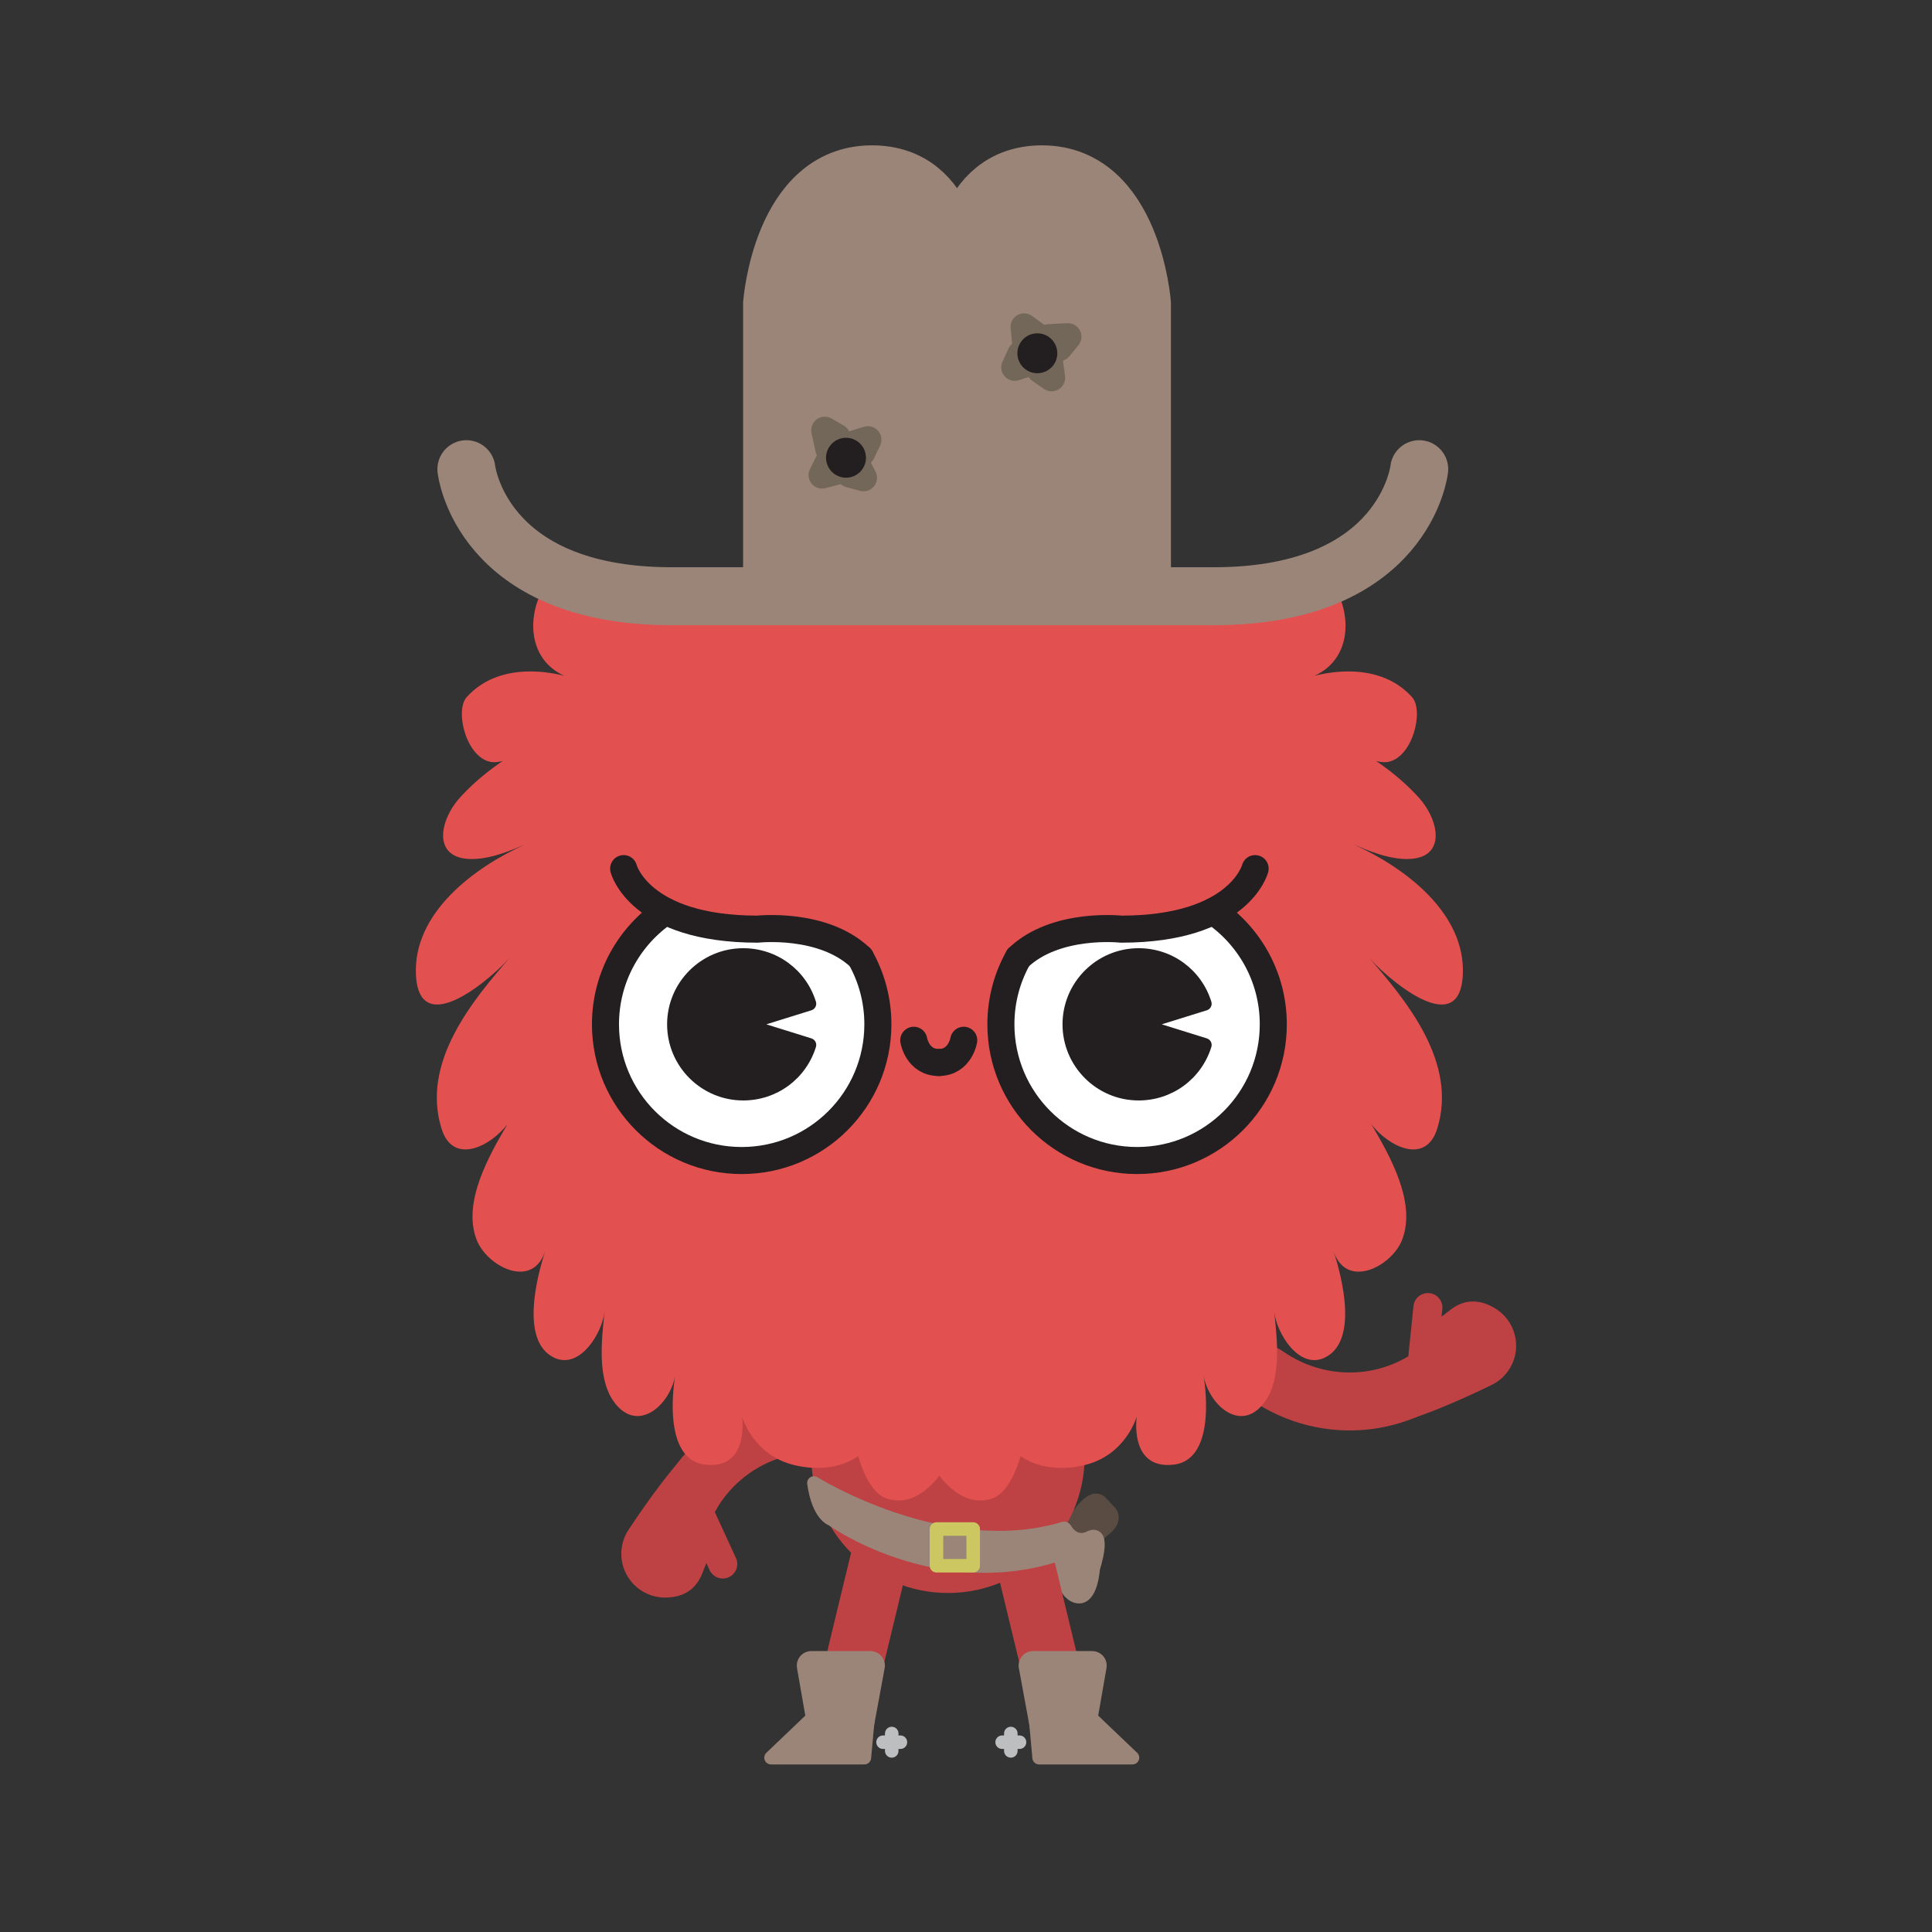 <?xml version="1.0" encoding="utf-8"?>
<!-- Generator: Adobe Illustrator 16.0.0, SVG Export Plug-In . SVG Version: 6.00 Build 0)  -->
<!DOCTYPE svg PUBLIC "-//W3C//DTD SVG 1.1//EN" "http://www.w3.org/Graphics/SVG/1.1/DTD/svg11.dtd">
<svg version="1.1" id="Layer_1" xmlns="http://www.w3.org/2000/svg" xmlns:xlink="http://www.w3.org/1999/xlink" x="0px" y="0px"
	 width="1000px" height="1000px" viewBox="-50 -50 1000 1000" enable-background="new -50 -50 1000 1000" xml:space="preserve">
<rect x="-50" y="-50" width="1000" height="1000" fill="#333333" stroke="none"/>
<g>
	
		<path fill="#5A4B43" stroke="#5A4B43" stroke-width="7" stroke-linecap="round" stroke-linejoin="round" stroke-miterlimit="10" d="
		M505.892,737.83c0,0,9-15.902,14.166-9.902l4,4.275c0,0,4.668,3.725-2.332,9.225s-5.168,10.5-5.168,10.5l-12.666-1L505.892,737.83z
		"/>
	
		<path fill="#9B8579" stroke="#9B8579" stroke-width="7" stroke-linecap="round" stroke-linejoin="round" stroke-miterlimit="10" d="
		M501.315,741.428c0,0,4.432,8.527,12.766,4.431s1.766,15.903,1.766,15.903s-0.934,15.334-7.766,14.666
		c-6.834-0.666-12.863-15-6.766-34.332"/>
	<circle fill="#BE4243" cx="440.669" cy="703.789" r="70.744"/>
	<g>
		
			<line fill="none" stroke="#BE4243" stroke-width="30" stroke-linecap="round" stroke-linejoin="round" stroke-miterlimit="10" x1="405.55" y1="755.357" x2="386.586" y2="833.881"/>
		
			<polygon fill="#9B8579" stroke="#9B8579" stroke-width="7" stroke-linecap="round" stroke-linejoin="round" stroke-miterlimit="10" points="
			374.798,835.236 349.084,859.771 397.405,859.771 400.515,825.572 		"/>
	</g>
	<g>
		<path fill="none" stroke="#BE4243" stroke-width="30" stroke-linecap="round" stroke-linejoin="round" stroke-miterlimit="10" d="
			M378.822,686.91c-38.891-3.107-73.352,23.162-79.988,61.641"/>
		
			<line fill="none" stroke="#BE4243" stroke-width="15" stroke-linecap="round" stroke-linejoin="round" stroke-miterlimit="10" x1="313.49" y1="736.465" x2="324.104" y2="759.539"/>
		<path fill="#BE4243" d="M306.038,734.986l1.598-10.976c0,0,12.941-35.293,0.345-24.157c-11.643,10.286-29.709,37.491-32.39,41.569
			c-2.521,3.65-4.006,8.07-4.006,12.84c0,12.5,10.135,22.636,22.635,22.636c9.81,0,16.403-4.484,19.545-13.213
			c0.862-2.394,3.089-6.73,3.089-9.423C316.853,746.102,312.516,738.969,306.038,734.986z"/>
	</g>
	<g>
		<path fill="none" stroke="#BE4243" stroke-width="30" stroke-linecap="round" stroke-linejoin="round" stroke-miterlimit="10" d="
			M605.021,661.463c31.896,22.465,74.932,17.387,100.225-12.359"/>
		
			<line fill="none" stroke="#BE4243" stroke-width="15" stroke-linecap="round" stroke-linejoin="round" stroke-miterlimit="10" x1="686.479" y1="652.049" x2="689.081" y2="626.785"/>
		<path fill="#BE4243" d="M692.142,657.113l-6.961,8.635c0,0-29.1,23.797-12.588,20.623c15.256-2.935,44.652-17.158,49.035-19.307
			c4.027-1.859,7.555-4.908,9.982-9.015c6.358-10.762,2.791-24.643-7.97-31.002c-8.444-4.992-16.401-4.488-23.549,1.428
			c-1.959,1.621-6.084,4.224-7.453,6.539C688.487,642.041,688.591,650.389,692.142,657.113z"/>
	</g>
	<path fill="#E35050" d="M437.14,712.635c-4.833,6.623-15.253,17.64-28.563,12.859c-9.71-3.484-14.38-21.842-14.38-21.842
		s-11.97,9.842-33.304,4.627s-26.825-25.123-26.825-25.123s4.159,27.672-19.174,24.932c-23.174-2.721-15.518-45.512-15.412-46.092
		c-2.773,15.336-19.392,30.154-31.518,13.848c-9.132-12.278-6.492-32.887-5.031-47.108c-1.155,11.248-12.868,30.463-26.242,23.936
		c-17.488-8.533-8.831-41.774-4.462-55.176c-6.606,20.26-30.141,8.004-35.494-5.697c-7.557-19.342,6.347-43.567,15.858-59.848
		c-8.652,11.348-28.132,21.44-34.087,2.149c-10.53-34.12,15.629-65.979,36.574-89.751c-9.028,10.75-48.023,45.305-49.783,10.309
		c-1.61-32.072,30.155-55.681,56.275-67.449c-7.979,3.362-16.489,6.836-25.229,7.362c-23.037,1.388-19.411-19.464-8.185-31.838
		c11.97-13.192,27.596-23.434,43.513-31.255c-5.408,5.198-19.622,14.049-27.214,12.965c-13.122-1.872-19.199-26.61-12.896-33.613
		c18-20,48.553-12.77,60-8l-4.578-1.253c-20.775-5.895-24.309-25.747-18.434-41.333l11.12-12.646l312.957,6.479
		c33.695,3.521,79.682-24.579,91.271,6.168c5.875,15.586,2.343,35.438-18.434,41.333l-4.578,1.253c11.447-4.77,42-12,60,8
		c6.303,7.003,0.228,31.741-12.896,33.613c-7.593,1.084-21.806-7.767-27.213-12.965c15.916,7.821,31.543,18.062,43.512,31.255
		c11.227,12.374,14.852,33.226-8.185,31.838c-8.739-0.526-17.252-4-25.229-7.362c26.119,11.77,57.887,35.377,56.275,67.449
		c-1.761,34.996-40.755,0.44-49.783-10.309c20.944,23.771,47.104,55.631,36.573,89.751c-5.954,19.291-25.434,9.197-34.088-2.149
		c9.515,16.279,23.416,40.506,15.859,59.848c-5.354,13.701-28.887,25.957-35.494,5.697c4.369,13.4,13.025,46.643-4.463,55.176
		c-13.373,6.527-25.086-12.688-26.24-23.936c1.461,14.223,4.101,34.83-5.031,47.108c-12.127,16.308-28.743,1.488-31.518-13.848
		c0.105,0.58,7.762,43.371-15.414,46.092c-23.332,2.74-19.172-24.932-19.172-24.932s-5.492,19.908-26.826,25.123
		s-33.303-4.627-33.303-4.627s-4.67,18.356-14.383,21.842c-13.465,4.834-23.97-6.494-28.728-13.086"/>
	<g id="XMLID_83_">
		<g>
			<path fill="#9B8579" d="M445.352,101.45c0-10.894,2.259-61.221,44.036-61.221c46.828,0,51.691,67.003,51.691,67.003v151.377
				c-72.462,0-103.085,0-103.085,0s-26.454,0-88.369,0V107.232c0,0,4.864-67.003,51.691-67.003
				C443.094,40.229,445.352,90.556,445.352,101.45z"/>
		</g>
		<g>
			
				<path fill="none" stroke="#9B8579" stroke-width="30" stroke-linecap="round" stroke-linejoin="round" stroke-miterlimit="10" d="
				M191.399,192.847c0,0,7.122,65.762,106.386,65.762c19.479,0,36.715,0,51.84,0c61.916,0,88.369,0,88.369,0"/>
			
				<path fill="none" stroke="#9B8579" stroke-width="30" stroke-linecap="round" stroke-linejoin="round" stroke-miterlimit="10" d="
				M684.59,192.847c0,0-7.122,65.762-106.386,65.762c-13.426,0-25.784,0-37.125,0c-72.462,0-103.085,0-103.085,0"/>
			
				<path fill="none" stroke="#9B8579" stroke-width="30" stroke-linecap="round" stroke-linejoin="round" stroke-miterlimit="10" d="
				M541.079,258.609V107.232c0,0-4.863-67.003-51.691-67.003c-41.776,0-44.036,50.327-44.036,61.221c0,1.315,0.038,2.06,0.038,2.06"
				/>
			
				<path fill="none" stroke="#9B8579" stroke-width="30" stroke-linecap="round" stroke-linejoin="round" stroke-miterlimit="10" d="
				M349.625,258.609V107.232c0,0,4.864-67.003,51.691-67.003c41.776,0,44.035,50.327,44.035,61.221c0,1.315-0.036,2.06-0.036,2.06"
				/>
		</g>
	</g>
	
		<polygon fill="#9B8579" stroke="#9B8579" stroke-width="15" stroke-linecap="round" stroke-linejoin="round" stroke-miterlimit="10" points="
		374.799,840.096 369.924,812.096 400.515,812.096 393.226,851.596 	"/>
	<g>
		
			<line fill="none" stroke="#BE4243" stroke-width="30" stroke-linecap="round" stroke-linejoin="round" stroke-miterlimit="10" x1="479.698" y1="755.357" x2="498.663" y2="833.881"/>
		
			<polygon fill="#9B8579" stroke="#9B8579" stroke-width="7" stroke-linecap="round" stroke-linejoin="round" stroke-miterlimit="10" points="
			510.45,835.236 536.165,859.771 487.843,859.771 484.735,825.572 		"/>
	</g>
	
		<polygon fill="#9B8579" stroke="#9B8579" stroke-width="15" stroke-linecap="round" stroke-linejoin="round" stroke-miterlimit="10" points="
		510.45,840.096 515.325,812.096 484.735,812.096 492.022,851.596 	"/>
	
		<path fill="#9B8579" stroke="#9B8579" stroke-width="7" stroke-linecap="round" stroke-linejoin="round" stroke-miterlimit="10" d="
		M500.794,741.074c-62,18.764-129.517-23.469-129.517-23.469c2.384,17.012,9.448,18.858,9.448,18.858s52.5,37.656,114.5,18.894
		L500.794,741.074z"/>
	
		<rect x="434.726" y="741.428" fill="none" stroke="#CDC762" stroke-width="7" stroke-linecap="round" stroke-linejoin="round" stroke-miterlimit="10" width="19" height="19"/>
	
		<polygon fill="none" stroke="#736759" stroke-width="14" stroke-linecap="round" stroke-linejoin="round" stroke-miterlimit="10" points="
		389.893,180.428 399.226,177.595 396.06,184.262 	"/>
	
		<polygon fill="none" stroke="#736759" stroke-width="14" stroke-linecap="round" stroke-linejoin="round" stroke-miterlimit="10" points="
		378.946,182.205 376.886,172.671 383.271,176.374 	"/>
	
		<polygon fill="none" stroke="#736759" stroke-width="14" stroke-linecap="round" stroke-linejoin="round" stroke-miterlimit="10" points="
		392.501,188.604 396.938,197.29 389.817,195.35 	"/>
	
		<polygon fill="none" stroke="#736759" stroke-width="14" stroke-linecap="round" stroke-linejoin="round" stroke-miterlimit="10" points="
		375.507,195.895 379.863,187.168 382.528,194.049 	"/>
	<circle fill="#231F20" cx="387.893" cy="186.928" r="10.333"/>
	
		<polygon fill="none" stroke="#736759" stroke-width="14" stroke-linecap="round" stroke-linejoin="round" stroke-miterlimit="10" points="
		493.022,135.87 494.323,145.537 488.251,141.341 	"/>
	
		<polygon fill="none" stroke="#736759" stroke-width="14" stroke-linecap="round" stroke-linejoin="round" stroke-miterlimit="10" points="
		493.024,124.78 502.765,124.275 498.087,129.984 	"/>
	
		<polygon fill="none" stroke="#736759" stroke-width="14" stroke-linecap="round" stroke-linejoin="round" stroke-miterlimit="10" points="
		484.534,137.134 475.251,140.122 478.306,133.403 	"/>
	
		<polygon fill="none" stroke="#736759" stroke-width="14" stroke-linecap="round" stroke-linejoin="round" stroke-miterlimit="10" points="
		480.062,119.191 487.979,124.889 480.759,126.417 	"/>
	<circle fill="#231F20" cx="486.927" cy="132.854" r="10.333"/>
	
		<line fill="none" stroke="#BDBEC0" stroke-width="7" stroke-linecap="round" stroke-linejoin="round" stroke-miterlimit="10" x1="407.06" y1="851.762" x2="416.06" y2="851.762"/>
	
		<line fill="none" stroke="#BDBEC0" stroke-width="7" stroke-linecap="round" stroke-linejoin="round" stroke-miterlimit="10" x1="411.56" y1="847.262" x2="411.56" y2="856.262"/>
	
		<line fill="none" stroke="#BDBEC0" stroke-width="7" stroke-linecap="round" stroke-linejoin="round" stroke-miterlimit="10" x1="468.698" y1="851.762" x2="477.698" y2="851.762"/>
	
		<line fill="none" stroke="#BDBEC0" stroke-width="7" stroke-linecap="round" stroke-linejoin="round" stroke-miterlimit="10" x1="473.198" y1="847.262" x2="473.198" y2="856.262"/>
	<g>
		<g>
			
				<path fill="#FFFFFF" stroke="#231F20" stroke-width="14" stroke-linecap="round" stroke-linejoin="round" stroke-miterlimit="10" d="
				M422.958,488.441c0,0,1.902,11.5,12.938,11.5"/>
			
				<path fill="#FFFFFF" stroke="#231F20" stroke-width="14" stroke-linecap="round" stroke-linejoin="round" stroke-miterlimit="10" d="
				M448.831,488.441c0,0-1.9,11.5-12.937,11.5"/>
		</g>
		
			<path fill="#FFFFFF" stroke="#231F20" stroke-width="14" stroke-linecap="round" stroke-linejoin="round" stroke-miterlimit="10" d="
			M395.391,445.709c5.729,10.195,8.995,21.957,8.995,34.482c0,38.936-31.562,70.498-70.497,70.498
			c-38.935,0-70.497-31.562-70.497-70.498c0-24.334,12.329-45.788,31.081-58.457"/>
		<g>
			<path fill="#231F20" d="M334.695,480.191l34.229-10.668c-4.541-14.586-18.146-25.176-34.229-25.176
				c-19.796,0-35.844,16.049-35.844,35.844c0,19.797,16.048,35.846,35.844,35.846c16.082,0,29.688-10.59,34.229-25.176
				L334.695,480.191z"/>
			<path fill="#231F20" d="M334.695,519.596c-21.728,0-39.403-17.676-39.403-39.403s17.676-39.402,39.403-39.402
				c17.353,0,32.475,11.123,37.628,27.675c0.585,1.877-0.463,3.871-2.339,4.457l-23.328,7.271l23.328,7.271
				c1.876,0.584,2.924,2.58,2.339,4.455C367.17,508.473,352.048,519.596,334.695,519.596z M334.695,447.907
				c-17.803,0-32.285,14.483-32.285,32.285c0,17.803,14.482,32.284,32.285,32.284c13.018,0,24.502-7.637,29.59-19.334l-30.649-9.553
				c-1.486-0.463-2.5-1.84-2.5-3.397s1.014-2.935,2.5-3.396l30.649-9.553C359.197,455.543,347.713,447.907,334.695,447.907z"/>
		</g>
		<path fill="none" stroke="#231F20" stroke-width="14" stroke-linecap="round" stroke-linejoin="round" stroke-miterlimit="10" d="
			M272.797,399.594c0,0,8.001,31.334,69.334,31.334c0,0,33.848-3.764,53.257,14.785"/>
		
			<path fill="#FFFFFF" stroke="#231F20" stroke-width="14" stroke-linecap="round" stroke-linejoin="round" stroke-miterlimit="10" d="
			M477.056,445.709c-5.729,10.195-8.996,21.957-8.996,34.482c0,38.936,31.562,70.498,70.498,70.498
			c38.935,0,70.496-31.562,70.496-70.498c0-24.334-12.328-45.788-31.08-58.457"/>
		<path fill="none" stroke="#231F20" stroke-width="14" stroke-linecap="round" stroke-linejoin="round" stroke-miterlimit="10" d="
			M599.649,399.594c0,0-8.003,31.334-69.334,31.334c0,0-33.849-3.764-53.259,14.785"/>
		<g>
			<path fill="#231F20" d="M539.364,480.191l34.229-10.668c-4.541-14.586-18.147-25.176-34.229-25.176
				c-19.797,0-35.845,16.049-35.845,35.844c0,19.797,16.048,35.846,35.845,35.846c16.08,0,29.688-10.59,34.229-25.176
				L539.364,480.191z"/>
			<path fill="#231F20" d="M539.364,519.596c-21.728,0-39.404-17.676-39.404-39.403s17.678-39.402,39.404-39.402
				c17.352,0,32.475,11.123,37.627,27.675c0.586,1.877-0.463,3.871-2.338,4.457l-23.328,7.271l23.328,7.271
				c1.875,0.584,2.924,2.58,2.338,4.455C571.839,508.473,556.716,519.596,539.364,519.596z M539.364,447.907
				c-17.804,0-32.287,14.483-32.287,32.285c0,17.803,14.483,32.284,32.287,32.284c13.018,0,24.5-7.637,29.59-19.334l-30.648-9.553
				c-1.487-0.463-2.5-1.84-2.5-3.397s1.013-2.935,2.5-3.396l30.648-9.553C563.864,455.543,552.382,447.907,539.364,447.907z"/>
		</g>
	</g>
</g>
</svg>
